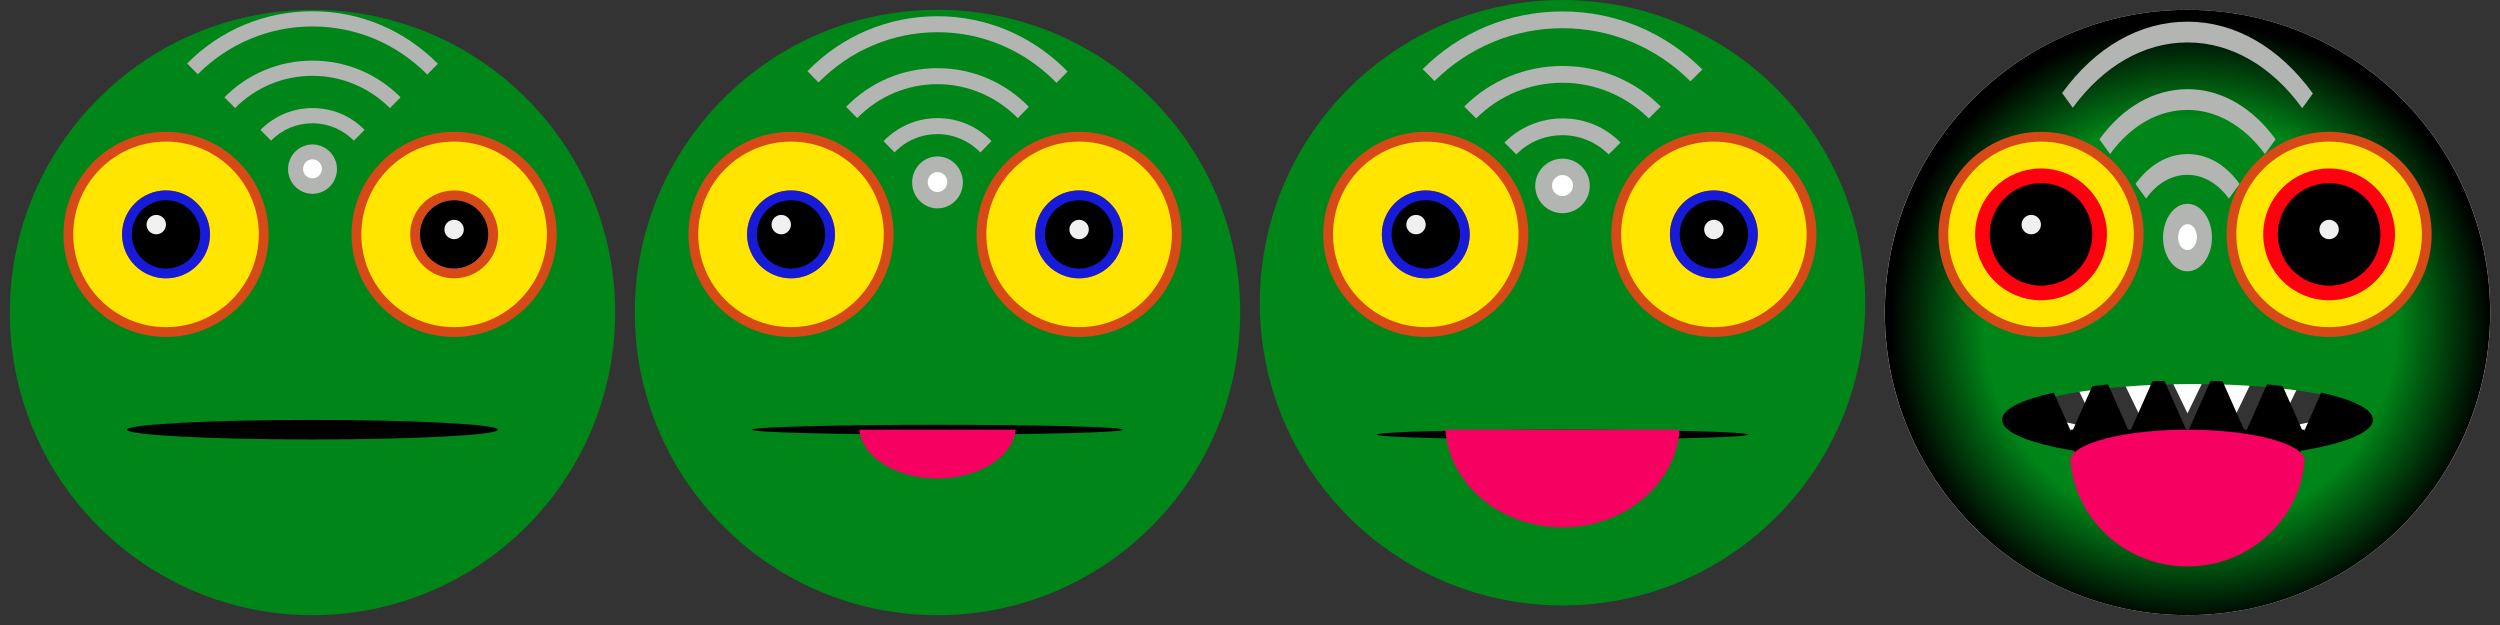 <?xml version="1.0" encoding="UTF-8" standalone="no" ?>
<!DOCTYPE svg PUBLIC "-//W3C//DTD SVG 1.1//EN" "http://www.w3.org/Graphics/SVG/1.1/DTD/svg11.dtd">
<svg xmlns="http://www.w3.org/2000/svg" xmlns:xlink="http://www.w3.org/1999/xlink" version="1.1" width="256" height="64" viewBox="0 0 256 64" xml:space="preserve">
<rect x="0" y="0" width="256" height="64" fill="#333333" stroke="none"/>
<desc>Created with Fabric.js 5.3.0</desc>
<defs>
</defs>
<g transform="matrix(1.965 0 0 1.965 32 32)" id="jWOc-AuIFdB4vDDci9OoT"  >
<path style="stroke: rgb(23,27,215); stroke-width: 0; stroke-dasharray: none; stroke-linecap: butt; stroke-dashoffset: 0; stroke-linejoin: miter; stroke-miterlimit: 4; fill: rgb(0,134,24); fill-rule: nonzero; opacity: 1;" vector-effect="non-scaling-stroke"  transform=" translate(0, 0)" d="M 0 -15.773 C 8.707 -15.773 15.773 -8.707 15.773 0 C 15.773 8.707 8.707 15.773 0 15.773 C -8.707 15.773 -15.773 8.707 -15.773 0 C -15.773 -8.707 -8.707 -15.773 0 -15.773 z" stroke-linecap="round" />
</g>
<g transform="matrix(1 0 0 1 17 24)" id="0aFVEZL39fMWi8ROtPjNM"  >
<path style="stroke: rgb(215,74,23); stroke-width: 1; stroke-dasharray: none; stroke-linecap: butt; stroke-dashoffset: 0; stroke-linejoin: miter; stroke-miterlimit: 4; fill: rgb(255,229,0); fill-rule: nonzero; opacity: 1;" vector-effect="non-scaling-stroke"  transform=" translate(-10, -10)" d="M 10 0 C 15.52 0 20 4.48 20 10 C 20 15.52 15.52 20 10 20 C 4.48 20 0 15.52 0 10 C 0 4.48 4.48 0 10 0 z M 6 10 C 6 12.208 7.792 14 10 14 C 12.208 14 14 12.208 14 10 C 14 7.792 12.208 6 10 6 C 7.792 6 6 7.792 6 10 z" stroke-linecap="round" />
</g>
<g transform="matrix(1 0 0 1 17 24)" id="0Jo7axkST9A08fWCVLxQR"  >
<path style="stroke: rgb(23,27,215); stroke-width: 1; stroke-dasharray: none; stroke-linecap: butt; stroke-dashoffset: 0; stroke-linejoin: miter; stroke-miterlimit: 4; fill: rgb(0,0,0); fill-rule: nonzero; opacity: 1;" vector-effect="non-scaling-stroke"  transform=" translate(-4, -4)" d="M 4 0 C 6.208 0 8 1.792 8 4 C 8 6.208 6.208 8 4 8 C 1.792 8 0 6.208 0 4 C 0 1.792 1.792 0 4 0 z" stroke-linecap="round" />
</g>
<g transform="matrix(0.063 0 0 0.063 16 23)" id="EuHopzj8dUVkm8Eb0RyVn"  >
<path style="stroke: rgb(23,27,215); stroke-width: 0; stroke-dasharray: none; stroke-linecap: butt; stroke-dashoffset: 0; stroke-linejoin: miter; stroke-miterlimit: 4; fill: rgb(240,240,240); fill-rule: nonzero; opacity: 1;" vector-effect="non-scaling-stroke"  transform=" translate(0, 0)" d="M 0 -15.773 C 8.707 -15.773 15.773 -8.707 15.773 0 C 15.773 8.707 8.707 15.773 0 15.773 C -8.707 15.773 -15.773 8.707 -15.773 0 C -15.773 -8.707 -8.707 -15.773 0 -15.773 z" stroke-linecap="round" />
</g>
<g transform="matrix(1 0 0 1 46.5 24)" id="2BHCjgdS1wpFzSSjcETBc"  >
<path style="stroke: rgb(23,27,215); stroke-width: 1; stroke-dasharray: none; stroke-linecap: butt; stroke-dashoffset: 0; stroke-linejoin: miter; stroke-miterlimit: 4; fill: rgb(0,0,0); fill-rule: nonzero; opacity: 1;" vector-effect="non-scaling-stroke"  transform=" translate(-4, -4)" d="M 4 0 C 6.208 0 8 1.792 8 4 C 8 6.208 6.208 8 4 8 C 1.792 8 0 6.208 0 4 C 0 1.792 1.792 0 4 0 z" stroke-linecap="round" />
</g>
<g transform="matrix(1 0 0 1 46.5 24)" id="-yfUaMQTgh5_hJSoaXXXb"  >
<path style="stroke: rgb(215,74,23); stroke-width: 1; stroke-dasharray: none; stroke-linecap: butt; stroke-dashoffset: 0; stroke-linejoin: miter; stroke-miterlimit: 4; fill: rgb(255,229,0); fill-rule: nonzero; opacity: 1;" vector-effect="non-scaling-stroke"  transform=" translate(-10, -10)" d="M 10 0 C 15.52 0 20 4.48 20 10 C 20 15.52 15.52 20 10 20 C 4.48 20 0 15.52 0 10 C 0 4.48 4.48 0 10 0 z M 6 10 C 6 12.208 7.792 14 10 14 C 12.208 14 14 12.208 14 10 C 14 7.792 12.208 6 10 6 C 7.792 6 6 7.792 6 10 z" stroke-linecap="round" />
</g>
<g transform="matrix(1 0 0 1.033 224 32)" id="-Dn6pV9DvfqDN1dP7LYQv"  >
<path style="stroke: rgb(209,144,4); stroke-width: 0; stroke-dasharray: none; stroke-linecap: butt; stroke-dashoffset: 0; stroke-linejoin: miter; stroke-miterlimit: 4; fill: rgb(255,255,255); fill-rule: nonzero; opacity: 1;" vector-effect="non-scaling-stroke"  transform=" translate(-31, -30)" d="M 31 0 C 48.112 0 62 13.44 62 30 C 62 46.56 48.112 60 31 60 C 13.888 60 0 46.56 0 30 C 0 13.44 13.888 0 31 0 z M 47 39 C 47 38.194 45.301 37.462 42.539 36.922 L 41 40 L 39.213 36.425 C 38.773 36.376 38.321 36.33 37.856 36.289 L 36 40 L 34.027 36.054 C 33.684 36.041 33.338 36.031 32.989 36.023 L 31 40 L 29.011 36.023 C 28.662 36.031 28.316 36.041 27.973 36.054 L 26 40 L 24.144 36.289 C 23.679 36.33 23.227 36.376 22.787 36.425 L 21 40 L 19.461 36.922 C 16.699 37.462 15 38.194 15 39 C 15 40.656 22.168 42 31 42 C 39.832 42 47 40.656 47 39 z" stroke-linecap="round" />
</g>
<g transform="matrix(1.127 0 0 1.127 224 32)" id="uZxBrq52lNEj1yFpIK1FY"  >
<radialGradient id="SVGID_305_0" gradientUnits="userSpaceOnUse" gradientTransform="matrix(1 0 0 1 0 0)"  cx="27.78" cy="28.541" r="27.347" fx="27.78" fy="28.541">
<stop offset="0%" style="stop-color:#008618;stop-opacity: 1"/>
<stop offset="68.321%" style="stop-color:#008618;stop-opacity: 1"/>
<stop offset="100%" style="stop-color:#000000;stop-opacity: 1"/>
</radialGradient>
<path style="stroke: rgb(23,27,215); stroke-width: 0; stroke-dasharray: none; stroke-linecap: butt; stroke-dashoffset: 0; stroke-linejoin: miter; stroke-miterlimit: 4; fill: url(#SVGID_305_0); fill-rule: nonzero; opacity: 1;" vector-effect="non-scaling-stroke"  transform=" translate(-27.5, -27.5)" d="M 27.5 0 C 42.68 0 55 12.32 55 27.5 C 55 42.68 42.68 55 27.5 55 C 12.32 55 0 42.68 0 27.5 C 0 12.32 12.32 0 27.5 0 z M 12 37 C 12 38.656 19.168 40 28 40 C 36.832 40 44 38.656 44 37 C 44 35.344 36.832 34 28 34 C 19.168 34 12 35.344 12 37 z" stroke-linecap="round" />
</g>
<g transform="matrix(0.063 0 0 0.063 46.5 23.5)" id="_yGAdT8DVKePtkQhjzR01"  >
<path style="stroke: rgb(23,27,215); stroke-width: 0; stroke-dasharray: none; stroke-linecap: butt; stroke-dashoffset: 0; stroke-linejoin: miter; stroke-miterlimit: 4; fill: rgb(240,240,240); fill-rule: nonzero; opacity: 1;" vector-effect="non-scaling-stroke"  transform=" translate(0, 0)" d="M 0 -15.773 C 8.707 -15.773 15.773 -8.707 15.773 0 C 15.773 8.707 8.707 15.773 0 15.773 C -8.707 15.773 -15.773 8.707 -15.773 0 C -15.773 -8.707 -8.707 -15.773 0 -15.773 z" stroke-linecap="round" />
</g>
<g transform="matrix(1 0 0 1 209 24)" id="7qMODycs20QsdGPCSdX8J"  >
<path style="stroke: rgb(215,74,23); stroke-width: 1; stroke-dasharray: none; stroke-linecap: butt; stroke-dashoffset: 0; stroke-linejoin: miter; stroke-miterlimit: 4; fill: rgb(255,229,0); fill-rule: nonzero; opacity: 1;" vector-effect="non-scaling-stroke"  transform=" translate(-10, -10)" d="M 10 0 C 15.52 0 20 4.48 20 10 C 20 15.52 15.52 20 10 20 C 4.48 20 0 15.52 0 10 C 0 4.48 4.48 0 10 0 z M 6 10 C 6 12.208 7.792 14 10 14 C 12.208 14 14 12.208 14 10 C 14 7.792 12.208 6 10 6 C 7.792 6 6 7.792 6 10 z" stroke-linecap="round" />
</g>
<g transform="matrix(1.5 0 0 1.5 209 24)" id="_HotjCFnw5SxtVyMKGskL"  >
<path style="stroke: rgb(255,0,14); stroke-width: 1; stroke-dasharray: none; stroke-linecap: butt; stroke-dashoffset: 0; stroke-linejoin: miter; stroke-miterlimit: 4; fill: rgb(0,0,0); fill-rule: nonzero; opacity: 1;" vector-effect="non-scaling-stroke"  transform=" translate(-4, -4)" d="M 4 0 C 6.208 0 8 1.792 8 4 C 8 6.208 6.208 8 4 8 C 1.792 8 0 6.208 0 4 C 0 1.792 1.792 0 4 0 z" stroke-linecap="round" />
</g>
<g transform="matrix(1.187 0 0 1.338 224 43)" id="1jNetWvUsybtfDnSjC4Jz"  >
<path style="stroke: rgb(23,27,215); stroke-width: 0; stroke-dasharray: none; stroke-linecap: butt; stroke-dashoffset: 0; stroke-linejoin: miter; stroke-miterlimit: 4; fill: rgb(1,0,0); fill-rule: nonzero; opacity: 1;" vector-effect="non-scaling-stroke"  transform=" translate(-16, -2.989)" d="M 32 2.977 C 32 4.633 24.832 5.977 16 5.977 C 7.168 5.977 0 4.633 0 2.977 C 0 2.171 1.699 1.439 4.461 0.899 L 6 3.977 L 7.787 0.402 C 8.227 0.353 8.679 0.307 9.144 0.266 L 11 3.977 L 12.973 0.031 C 13.316 0.018 13.662 0.008 14.011 -0 L 16 3.977 L 17.989 -0 C 18.338 0.008 18.684 0.018 19.027 0.031 L 21 3.977 L 22.856 0.266 C 23.321 0.307 23.773 0.353 24.213 0.402 L 26 3.977 L 27.539 0.899 C 30.301 1.439 32 2.171 32 2.977 z" stroke-linecap="round" />
</g>
<g transform="matrix(0.063 0 0 0.063 208 23)" id="Tg0r9AEHqprAYBdgZENtQ"  >
<path style="stroke: rgb(23,27,215); stroke-width: 0; stroke-dasharray: none; stroke-linecap: butt; stroke-dashoffset: 0; stroke-linejoin: miter; stroke-miterlimit: 4; fill: rgb(240,240,240); fill-rule: nonzero; opacity: 1;" vector-effect="non-scaling-stroke"  transform=" translate(0, 0)" d="M 0 -15.773 C 8.707 -15.773 15.773 -8.707 15.773 0 C 15.773 8.707 8.707 15.773 0 15.773 C -8.707 15.773 -15.773 8.707 -15.773 0 C -15.773 -8.707 -8.707 -15.773 0 -15.773 z" stroke-linecap="round" />
</g>
<g transform="matrix(1 0 0 1 238.5 24)" id="sHMiOhKV0GPQO14DB6mr1"  >
<path style="stroke: rgb(215,74,23); stroke-width: 1; stroke-dasharray: none; stroke-linecap: butt; stroke-dashoffset: 0; stroke-linejoin: miter; stroke-miterlimit: 4; fill: rgb(255,229,0); fill-rule: nonzero; opacity: 1;" vector-effect="non-scaling-stroke"  transform=" translate(-10, -10)" d="M 10 0 C 15.52 0 20 4.48 20 10 C 20 15.52 15.52 20 10 20 C 4.48 20 0 15.52 0 10 C 0 4.48 4.48 0 10 0 z M 6 10 C 6 12.208 7.792 14 10 14 C 12.208 14 14 12.208 14 10 C 14 7.792 12.208 6 10 6 C 7.792 6 6 7.792 6 10 z" stroke-linecap="round" />
</g>
<g transform="matrix(1.5 0 0 1.5 238.5 24)" id="JToEDyNwhplQfO_etgG6T"  >
<path style="stroke: rgb(255,0,14); stroke-width: 1; stroke-dasharray: none; stroke-linecap: butt; stroke-dashoffset: 0; stroke-linejoin: miter; stroke-miterlimit: 4; fill: rgb(0,0,0); fill-rule: nonzero; opacity: 1;" vector-effect="non-scaling-stroke"  transform=" translate(-4, -4)" d="M 4 0 C 6.208 0 8 1.792 8 4 C 8 6.208 6.208 8 4 8 C 1.792 8 0 6.208 0 4 C 0 1.792 1.792 0 4 0 z" stroke-linecap="round" />
</g>
<g transform="matrix(0.95 0 0 0.05 32 44)" id="bBJOoLXV11surED72b2il"  >
<path style="stroke: rgb(23,27,215); stroke-width: 0; stroke-dasharray: none; stroke-linecap: butt; stroke-dashoffset: 0; stroke-linejoin: miter; stroke-miterlimit: 4; fill: rgb(1,0,0); fill-rule: nonzero; opacity: 1;" vector-effect="non-scaling-stroke"  transform=" translate(0, 0)" d="M 0 -20 C 11.04 -20 20 -11.04 20 0 C 20 11.04 11.04 20 0 20 C -11.04 20 -20 11.04 -20 0 C -20 -11.04 -11.04 -20 0 -20 z" stroke-linecap="round" />
</g>
<g transform="matrix(1.965 0 0 1.965 96 32)" id="mRirPyEsc_FzXb8jke19M"  >
<path style="stroke: rgb(23,27,215); stroke-width: 0; stroke-dasharray: none; stroke-linecap: butt; stroke-dashoffset: 0; stroke-linejoin: miter; stroke-miterlimit: 4; fill: rgb(0,134,24); fill-rule: nonzero; opacity: 1;" vector-effect="non-scaling-stroke"  transform=" translate(0, 0)" d="M 0 -15.773 C 8.707 -15.773 15.773 -8.707 15.773 0 C 15.773 8.707 8.707 15.773 0 15.773 C -8.707 15.773 -15.773 8.707 -15.773 0 C -15.773 -8.707 -8.707 -15.773 0 -15.773 z" stroke-linecap="round" />
</g>
<g transform="matrix(0.063 0 0 0.063 238.5 23.5)" id="rHcv0FPqUtMRFI0Cn8Dcd"  >
<path style="stroke: rgb(23,27,215); stroke-width: 0; stroke-dasharray: none; stroke-linecap: butt; stroke-dashoffset: 0; stroke-linejoin: miter; stroke-miterlimit: 4; fill: rgb(240,240,240); fill-rule: nonzero; opacity: 1;" vector-effect="non-scaling-stroke"  transform=" translate(0, 0)" d="M 0 -15.773 C 8.707 -15.773 15.773 -8.707 15.773 0 C 15.773 8.707 8.707 15.773 0 15.773 C -8.707 15.773 -15.773 8.707 -15.773 0 C -15.773 -8.707 -8.707 -15.773 0 -15.773 z" stroke-linecap="round" />
</g>
<g transform="matrix(1 0 0 1 81 24)" id="3L3FrigNat2hNJQBoCniC"  >
<path style="stroke: rgb(215,74,23); stroke-width: 1; stroke-dasharray: none; stroke-linecap: butt; stroke-dashoffset: 0; stroke-linejoin: miter; stroke-miterlimit: 4; fill: rgb(255,229,0); fill-rule: nonzero; opacity: 1;" vector-effect="non-scaling-stroke"  transform=" translate(-10, -10)" d="M 10 0 C 15.52 0 20 4.48 20 10 C 20 15.52 15.52 20 10 20 C 4.48 20 0 15.52 0 10 C 0 4.48 4.48 0 10 0 z M 6 10 C 6 12.208 7.792 14 10 14 C 12.208 14 14 12.208 14 10 C 14 7.792 12.208 6 10 6 C 7.792 6 6 7.792 6 10 z" stroke-linecap="round" />
</g>
<g transform="matrix(1 0 0 1 81 24)" id="hgw34uJuDUqCbbRhUx9Gw"  >
<path style="stroke: rgb(23,27,215); stroke-width: 1; stroke-dasharray: none; stroke-linecap: butt; stroke-dashoffset: 0; stroke-linejoin: miter; stroke-miterlimit: 4; fill: rgb(0,0,0); fill-rule: nonzero; opacity: 1;" vector-effect="non-scaling-stroke"  transform=" translate(-4, -4)" d="M 4 0 C 6.208 0 8 1.792 8 4 C 8 6.208 6.208 8 4 8 C 1.792 8 0 6.208 0 4 C 0 1.792 1.792 0 4 0 z" stroke-linecap="round" />
</g>
<g transform="matrix(0.063 0 0 0.063 80 23)" id="6yYf6ANtFHnetGgARzicR"  >
<path style="stroke: rgb(23,27,215); stroke-width: 0; stroke-dasharray: none; stroke-linecap: butt; stroke-dashoffset: 0; stroke-linejoin: miter; stroke-miterlimit: 4; fill: rgb(240,240,240); fill-rule: nonzero; opacity: 1;" vector-effect="non-scaling-stroke"  transform=" translate(0, 0)" d="M 0 -15.773 C 8.707 -15.773 15.773 -8.707 15.773 0 C 15.773 8.707 8.707 15.773 0 15.773 C -8.707 15.773 -15.773 8.707 -15.773 0 C -15.773 -8.707 -8.707 -15.773 0 -15.773 z" stroke-linecap="round" />
</g>
<g transform="matrix(1 0 0 1 110.5 24)" id="87lOrymrntEorbOQR21oI"  >
<path style="stroke: rgb(215,74,23); stroke-width: 1; stroke-dasharray: none; stroke-linecap: butt; stroke-dashoffset: 0; stroke-linejoin: miter; stroke-miterlimit: 4; fill: rgb(255,229,0); fill-rule: nonzero; opacity: 1;" vector-effect="non-scaling-stroke"  transform=" translate(-10, -10)" d="M 10 0 C 15.52 0 20 4.48 20 10 C 20 15.52 15.52 20 10 20 C 4.48 20 0 15.52 0 10 C 0 4.48 4.48 0 10 0 z M 6 10 C 6 12.208 7.792 14 10 14 C 12.208 14 14 12.208 14 10 C 14 7.792 12.208 6 10 6 C 7.792 6 6 7.792 6 10 z" stroke-linecap="round" />
</g>
<g transform="matrix(1 0 0 1 110.5 24)" id="fSiZvz_7XOJ2MFo811s5j"  >
<path style="stroke: rgb(23,27,215); stroke-width: 1; stroke-dasharray: none; stroke-linecap: butt; stroke-dashoffset: 0; stroke-linejoin: miter; stroke-miterlimit: 4; fill: rgb(0,0,0); fill-rule: nonzero; opacity: 1;" vector-effect="non-scaling-stroke"  transform=" translate(-4, -4)" d="M 4 0 C 6.208 0 8 1.792 8 4 C 8 6.208 6.208 8 4 8 C 1.792 8 0 6.208 0 4 C 0 1.792 1.792 0 4 0 z" stroke-linecap="round" />
</g>
<g transform="matrix(0.063 0 0 0.063 110.5 23.5)" id="cb8D-MRWQQkiIzftCYPig"  >
<path style="stroke: rgb(23,27,215); stroke-width: 0; stroke-dasharray: none; stroke-linecap: butt; stroke-dashoffset: 0; stroke-linejoin: miter; stroke-miterlimit: 4; fill: rgb(240,240,240); fill-rule: nonzero; opacity: 1;" vector-effect="non-scaling-stroke"  transform=" translate(0, 0)" d="M 0 -15.773 C 8.707 -15.773 15.773 -8.707 15.773 0 C 15.773 8.707 8.707 15.773 0 15.773 C -8.707 15.773 -15.773 8.707 -15.773 0 C -15.773 -8.707 -8.707 -15.773 0 -15.773 z" stroke-linecap="round" />
</g>
<g transform="matrix(0.95 0 0 0.025 96 44)" id="Dir_xFZ-YEUZmICudqh-l"  >
<path style="stroke: rgb(23,27,215); stroke-width: 0; stroke-dasharray: none; stroke-linecap: butt; stroke-dashoffset: 0; stroke-linejoin: miter; stroke-miterlimit: 4; fill: rgb(1,0,0); fill-rule: nonzero; opacity: 1;" vector-effect="non-scaling-stroke"  transform=" translate(0, 0)" d="M 0 -20 C 11.04 -20 20 -11.04 20 0 C 20 11.04 11.04 20 0 20 C -11.04 20 -20 11.04 -20 0 C -20 -11.04 -11.04 -20 0 -20 z" stroke-linecap="round" />
</g>
<g transform="matrix(1.965 0 0 1.965 160 31)" id="8n7eeVW1bQmQ17eiBQHcn"  >
<path style="stroke: rgb(23,27,215); stroke-width: 0; stroke-dasharray: none; stroke-linecap: butt; stroke-dashoffset: 0; stroke-linejoin: miter; stroke-miterlimit: 4; fill: rgb(0,134,24); fill-rule: nonzero; opacity: 1;" vector-effect="non-scaling-stroke"  transform=" translate(0, 0)" d="M 0 -15.773 C 8.707 -15.773 15.773 -8.707 15.773 0 C 15.773 8.707 8.707 15.773 0 15.773 C -8.707 15.773 -15.773 8.707 -15.773 0 C -15.773 -8.707 -8.707 -15.773 0 -15.773 z" stroke-linecap="round" />
</g>
<g transform="matrix(1 0 0 1 146 24)" id="XOBGoA26SFU4quHbpw6FL"  >
<path style="stroke: rgb(215,74,23); stroke-width: 1; stroke-dasharray: none; stroke-linecap: butt; stroke-dashoffset: 0; stroke-linejoin: miter; stroke-miterlimit: 4; fill: rgb(255,229,0); fill-rule: nonzero; opacity: 1;" vector-effect="non-scaling-stroke"  transform=" translate(-10, -10)" d="M 10 0 C 15.52 0 20 4.48 20 10 C 20 15.52 15.52 20 10 20 C 4.48 20 0 15.52 0 10 C 0 4.48 4.48 0 10 0 z M 6 10 C 6 12.208 7.792 14 10 14 C 12.208 14 14 12.208 14 10 C 14 7.792 12.208 6 10 6 C 7.792 6 6 7.792 6 10 z" stroke-linecap="round" />
</g>
<g transform="matrix(1 0 0 1 146 24)" id="DklvxBKOrhqX-KbMPXH-h"  >
<path style="stroke: rgb(23,27,215); stroke-width: 1; stroke-dasharray: none; stroke-linecap: butt; stroke-dashoffset: 0; stroke-linejoin: miter; stroke-miterlimit: 4; fill: rgb(0,0,0); fill-rule: nonzero; opacity: 1;" vector-effect="non-scaling-stroke"  transform=" translate(-4, -4)" d="M 4 0 C 6.208 0 8 1.792 8 4 C 8 6.208 6.208 8 4 8 C 1.792 8 0 6.208 0 4 C 0 1.792 1.792 0 4 0 z" stroke-linecap="round" />
</g>
<g transform="matrix(0.063 0 0 0.063 145 23)" id="C9_Efls5vjpy_U_-P6X9f"  >
<path style="stroke: rgb(23,27,215); stroke-width: 0; stroke-dasharray: none; stroke-linecap: butt; stroke-dashoffset: 0; stroke-linejoin: miter; stroke-miterlimit: 4; fill: rgb(240,240,240); fill-rule: nonzero; opacity: 1;" vector-effect="non-scaling-stroke"  transform=" translate(0, 0)" d="M 0 -15.773 C 8.707 -15.773 15.773 -8.707 15.773 0 C 15.773 8.707 8.707 15.773 0 15.773 C -8.707 15.773 -15.773 8.707 -15.773 0 C -15.773 -8.707 -8.707 -15.773 0 -15.773 z" stroke-linecap="round" />
</g>
<g transform="matrix(1 0 0 1 175.5 24)" id="0tVAIrT9viTsG3X1V2GL7"  >
<path style="stroke: rgb(215,74,23); stroke-width: 1; stroke-dasharray: none; stroke-linecap: butt; stroke-dashoffset: 0; stroke-linejoin: miter; stroke-miterlimit: 4; fill: rgb(255,229,0); fill-rule: nonzero; opacity: 1;" vector-effect="non-scaling-stroke"  transform=" translate(-10, -10)" d="M 10 0 C 15.52 0 20 4.48 20 10 C 20 15.52 15.52 20 10 20 C 4.48 20 0 15.52 0 10 C 0 4.48 4.48 0 10 0 z M 6 10 C 6 12.208 7.792 14 10 14 C 12.208 14 14 12.208 14 10 C 14 7.792 12.208 6 10 6 C 7.792 6 6 7.792 6 10 z" stroke-linecap="round" />
</g>
<g transform="matrix(1 0 0 1 175.5 24)" id="qcAxFATfN7qShbbzJrCaD"  >
<path style="stroke: rgb(23,27,215); stroke-width: 1; stroke-dasharray: none; stroke-linecap: butt; stroke-dashoffset: 0; stroke-linejoin: miter; stroke-miterlimit: 4; fill: rgb(0,0,0); fill-rule: nonzero; opacity: 1;" vector-effect="non-scaling-stroke"  transform=" translate(-4, -4)" d="M 4 0 C 6.208 0 8 1.792 8 4 C 8 6.208 6.208 8 4 8 C 1.792 8 0 6.208 0 4 C 0 1.792 1.792 0 4 0 z" stroke-linecap="round" />
</g>
<g transform="matrix(0.063 0 0 0.063 175.5 23.5)" id="iYQYB_BxLZ9xwHHNdGtIv"  >
<path style="stroke: rgb(23,27,215); stroke-width: 0; stroke-dasharray: none; stroke-linecap: butt; stroke-dashoffset: 0; stroke-linejoin: miter; stroke-miterlimit: 4; fill: rgb(240,240,240); fill-rule: nonzero; opacity: 1;" vector-effect="non-scaling-stroke"  transform=" translate(0, 0)" d="M 0 -15.773 C 8.707 -15.773 15.773 -8.707 15.773 0 C 15.773 8.707 8.707 15.773 0 15.773 C -8.707 15.773 -15.773 8.707 -15.773 0 C -15.773 -8.707 -8.707 -15.773 0 -15.773 z" stroke-linecap="round" />
</g>
<g transform="matrix(0.95 0 0 0.025 160 44.5)" id="-TFPQ1KiZ-KqWPAeZu2aj"  >
<path style="stroke: rgb(23,27,215); stroke-width: 0; stroke-dasharray: none; stroke-linecap: butt; stroke-dashoffset: 0; stroke-linejoin: miter; stroke-miterlimit: 4; fill: rgb(1,0,0); fill-rule: nonzero; opacity: 1;" vector-effect="non-scaling-stroke"  transform=" translate(0, 0)" d="M 0 -20 C 11.04 -20 20 -11.04 20 0 C 20 11.04 11.04 20 0 20 C -11.04 20 -20 11.04 -20 0 C -20 -11.04 -11.04 -20 0 -20 z" stroke-linecap="round" />
</g>
<g transform="matrix(0.508 0 0 0.338 96 46.5)" id="7NWUbWRg6XAWNxujCryzA"  >
<path style="stroke: rgb(23,27,215); stroke-width: 0; stroke-dasharray: none; stroke-linecap: butt; stroke-dashoffset: 0; stroke-linejoin: miter; stroke-miterlimit: 4; fill: rgb(246,0,98); fill-rule: nonzero; opacity: 1;" vector-effect="non-scaling-stroke"  transform=" translate(-15.742, -7.386)" d="M 15.742 14.773 C 7.371 14.773 0.516 8.241 0 0 L 31.483 0 C 30.967 8.241 24.112 14.773 15.742 14.773 z" stroke-linecap="round" />
</g>
<g transform="matrix(0.762 0 0 0.677 160 49)" id="NJml21_V_DlWGwe3WRwIN"  >
<path style="stroke: rgb(23,27,215); stroke-width: 0; stroke-dasharray: none; stroke-linecap: butt; stroke-dashoffset: 0; stroke-linejoin: miter; stroke-miterlimit: 4; fill: rgb(246,0,98); fill-rule: nonzero; opacity: 1;" vector-effect="non-scaling-stroke"  transform=" translate(-15.742, -7.386)" d="M 15.742 14.773 C 7.371 14.773 0.516 8.241 0 0 L 31.483 0 C 30.967 8.241 24.112 14.773 15.742 14.773 z" stroke-linecap="round" />
</g>
<g transform="matrix(0.762 0 0 0.677 224 49)" id="C1WF41DH0R4sBPuvjTrTM"  >
<path style="stroke: rgb(23,27,215); stroke-width: 0; stroke-dasharray: none; stroke-linecap: butt; stroke-dashoffset: 0; stroke-linejoin: miter; stroke-miterlimit: 4; fill: rgb(0,0,0); fill-rule: nonzero; opacity: 1;" vector-effect="non-scaling-stroke"  transform=" translate(-15.742, -7.386)" d="M 15.742 14.773 C 7.371 14.773 0.516 8.241 0 0 L 31.483 0 C 30.967 8.241 24.112 14.773 15.742 14.773 z" stroke-linecap="round" />
</g>
<g transform="matrix(0.762 0 0 0.745 224 52.5)" id="zTk71sPQdBwXfk6wpvAvI"  >
<path style="stroke: rgb(23,27,215); stroke-width: 0; stroke-dasharray: none; stroke-linecap: butt; stroke-dashoffset: 0; stroke-linejoin: miter; stroke-miterlimit: 4; fill: rgb(246,0,98); fill-rule: nonzero; opacity: 1;" vector-effect="non-scaling-stroke"  transform=" translate(-15.742, -7.386)" d="M 15.742 14.773 C 7.371 14.773 0.516 8.241 0 0 L 31.483 0 C 30.967 8.241 24.112 14.773 15.742 14.773 z" stroke-linecap="round" />
</g>
<g transform="matrix(0.762 0 0 -0.203 224 45.5)" id="eIxcuqh1roysMrHvOrOUa"  >
<path style="stroke: rgb(23,27,215); stroke-width: 0; stroke-dasharray: none; stroke-linecap: butt; stroke-dashoffset: 0; stroke-linejoin: miter; stroke-miterlimit: 4; fill: rgb(246,0,98); fill-rule: nonzero; opacity: 1;" vector-effect="non-scaling-stroke"  transform=" translate(-15.742, -7.386)" d="M 15.742 14.773 C 7.371 14.773 0.516 8.241 0 0 L 31.483 0 C 30.967 8.241 24.112 14.773 15.742 14.773 z" stroke-linecap="round" />
</g>
<g transform="matrix(0.321 0 0 0.443 224 15)" id="QIg7_rYEK_2eZY468uxXG"  >
<g style="" vector-effect="non-scaling-stroke"   >
		<g transform="matrix(1 0 0 1 0 21.05)" id="HgVAuhaD89e_Oz3F9wEgD"  >
<path style="stroke: none; stroke-width: 1; stroke-dasharray: none; stroke-linecap: butt; stroke-dashoffset: 0; stroke-linejoin: miter; stroke-miterlimit: 4; fill: rgb(179,181,179); fill-rule: nonzero; opacity: 1;" vector-effect="non-scaling-stroke"  transform=" translate(-40, -61.1)" d="M 40 53.3 C 35.7 53.3 32.2 56.8 32.2 61.1 C 32.2 65.4 35.7 68.9 40 68.9 C 44.3 68.9 47.8 65.4 47.8 61.1 C 47.8 56.8 44.3 53.3 40 53.3 z" stroke-linecap="round" />
</g>
		<g transform="matrix(1 0 0 1 0 20.95)" id="UPcxdLGNnnqIgQC7RIYRU"  >
<path style="stroke: none; stroke-width: 1; stroke-dasharray: none; stroke-linecap: butt; stroke-dashoffset: 0; stroke-linejoin: miter; stroke-miterlimit: 4; fill: rgb(255,255,255); fill-rule: nonzero; opacity: 1;" vector-effect="non-scaling-stroke"  transform=" translate(-40, -61)" d="M 43 61 C 43 62.6 41.7 64 40 64 C 38.3 64 37 62.7 37 61 C 37 59.4 38.3 58 40 58 C 41.7 58 43 59.4 43 61 z" stroke-linecap="round" />
</g>
		<g transform="matrix(1 0 0 1 0 6.9)" id="HrSUp0-eAzLzl21P56Hsy"  >
<path style="stroke: none; stroke-width: 1; stroke-dasharray: none; stroke-linecap: butt; stroke-dashoffset: 0; stroke-linejoin: miter; stroke-miterlimit: 4; fill: rgb(179,181,179); fill-rule: nonzero; opacity: 1;" vector-effect="non-scaling-stroke"  transform=" translate(-40, -46.95)" d="M 40 41.8 C 46.3 41.8 52.2 44.2 56.6 48.7 L 53.2 52.1 C 49.7 48.6 45 46.6 40 46.6 C 35 46.6 30.3 48.5 26.8 52.1 L 23.4 48.7 C 27.8 44.3 33.7 41.8 40 41.8 z" stroke-linecap="round" />
</g>
		<g transform="matrix(1 0 0 1 0 -5.75)" id="M9YJjrQmTtFeQHtmDGUEf"  >
<path style="stroke: none; stroke-width: 1; stroke-dasharray: none; stroke-linecap: butt; stroke-dashoffset: 0; stroke-linejoin: miter; stroke-miterlimit: 4; fill: rgb(179,181,179); fill-rule: nonzero; opacity: 1;" vector-effect="non-scaling-stroke"  transform=" translate(-40, -34.3)" d="M 40 26.8 C 50.6 26.8 60.6 30.9 68.1 38.4 L 64.7 41.8 C 58.1 35.3 49.3 31.6 40 31.6 C 30.7 31.6 21.9 35.2 15.3 41.8 L 11.9 38.4 C 19.4 30.9 29.4 26.8 40 26.8 z" stroke-linecap="round" />
</g>
		<g transform="matrix(1 0 0 1 0 -18.85)" id="3Iw0YUENZgM18DFvsArAG"  >
<path style="stroke: none; stroke-width: 1; stroke-dasharray: none; stroke-linecap: butt; stroke-dashoffset: 0; stroke-linejoin: miter; stroke-miterlimit: 4; fill: rgb(179,181,179); fill-rule: nonzero; opacity: 1;" vector-effect="non-scaling-stroke"  transform=" translate(-40, -21.2)" d="M 40 11.2 C 55.1 11.2 69.3 17.1 80 27.8 L 76.6 31.2 C 66.8 21.4 53.8 16 40 16 C 26.2 16 13.2 21.4 3.4 31.1 L 0 27.7 C 10.7 17 24.9 11.2 40 11.2 z" stroke-linecap="round" />
</g>
</g>
</g>
<g transform="matrix(0.321 0 0 0.324 32 10.5)" id="bgRVTNG_moCwuts6S1tTX"  >
<g style="" vector-effect="non-scaling-stroke"   >
		<g transform="matrix(1 0 0 1 0 21.05)" id="-jMkTtFZenIsfFHDGZePZ"  >
<path style="stroke: none; stroke-width: 1; stroke-dasharray: none; stroke-linecap: butt; stroke-dashoffset: 0; stroke-linejoin: miter; stroke-miterlimit: 4; fill: rgb(179,181,179); fill-rule: nonzero; opacity: 1;" vector-effect="non-scaling-stroke"  transform=" translate(-40, -61.1)" d="M 40 53.3 C 35.7 53.3 32.2 56.8 32.2 61.1 C 32.2 65.4 35.7 68.9 40 68.9 C 44.3 68.9 47.8 65.4 47.8 61.1 C 47.8 56.8 44.3 53.3 40 53.3 z" stroke-linecap="round" />
</g>
		<g transform="matrix(1 0 0 1 0 20.95)" id="yWokLnxbE4JYiFKzjLrxk"  >
<path style="stroke: none; stroke-width: 1; stroke-dasharray: none; stroke-linecap: butt; stroke-dashoffset: 0; stroke-linejoin: miter; stroke-miterlimit: 4; fill: rgb(255,255,255); fill-rule: nonzero; opacity: 1;" vector-effect="non-scaling-stroke"  transform=" translate(-40, -61)" d="M 43 61 C 43 62.6 41.7 64 40 64 C 38.3 64 37 62.7 37 61 C 37 59.4 38.3 58 40 58 C 41.7 58 43 59.4 43 61 z" stroke-linecap="round" />
</g>
		<g transform="matrix(1 0 0 1 0 6.9)" id="zpL8xbpKBP0WrsCkSHhpA"  >
<path style="stroke: none; stroke-width: 1; stroke-dasharray: none; stroke-linecap: butt; stroke-dashoffset: 0; stroke-linejoin: miter; stroke-miterlimit: 4; fill: rgb(179,181,179); fill-rule: nonzero; opacity: 1;" vector-effect="non-scaling-stroke"  transform=" translate(-40, -46.95)" d="M 40 41.8 C 46.3 41.8 52.2 44.2 56.6 48.7 L 53.2 52.1 C 49.7 48.6 45 46.6 40 46.6 C 35 46.6 30.3 48.5 26.8 52.1 L 23.4 48.7 C 27.8 44.3 33.7 41.8 40 41.8 z" stroke-linecap="round" />
</g>
		<g transform="matrix(1 0 0 1 0 -5.75)" id="QM4ylcttbPYarx0fIkdpu"  >
<path style="stroke: none; stroke-width: 1; stroke-dasharray: none; stroke-linecap: butt; stroke-dashoffset: 0; stroke-linejoin: miter; stroke-miterlimit: 4; fill: rgb(179,181,179); fill-rule: nonzero; opacity: 1;" vector-effect="non-scaling-stroke"  transform=" translate(-40, -34.3)" d="M 40 26.8 C 50.6 26.8 60.6 30.9 68.1 38.4 L 64.7 41.8 C 58.1 35.3 49.3 31.6 40 31.6 C 30.7 31.6 21.9 35.2 15.3 41.8 L 11.9 38.4 C 19.4 30.9 29.4 26.8 40 26.8 z" stroke-linecap="round" />
</g>
		<g transform="matrix(1 0 0 1 0 -18.85)" id="VmAS4sP00pSLQYXOWYrIx"  >
<path style="stroke: none; stroke-width: 1; stroke-dasharray: none; stroke-linecap: butt; stroke-dashoffset: 0; stroke-linejoin: miter; stroke-miterlimit: 4; fill: rgb(179,181,179); fill-rule: nonzero; opacity: 1;" vector-effect="non-scaling-stroke"  transform=" translate(-40, -21.2)" d="M 40 11.2 C 55.1 11.2 69.3 17.1 80 27.8 L 76.6 31.2 C 66.8 21.4 53.8 16 40 16 C 26.2 16 13.2 21.4 3.4 31.1 L 0 27.7 C 10.7 17 24.9 11.2 40 11.2 z" stroke-linecap="round" />
</g>
</g>
</g>
<g transform="matrix(0.333 0 0 0.341 96 11.5)" id="XWvPbJZ6dMDVjgEgRfRl_"  >
<g style="" vector-effect="non-scaling-stroke"   >
		<g transform="matrix(1 0 0 1 0 21.05)" id="qHnT_bcu7YiplYGzqoJNK"  >
<path style="stroke: none; stroke-width: 1; stroke-dasharray: none; stroke-linecap: butt; stroke-dashoffset: 0; stroke-linejoin: miter; stroke-miterlimit: 4; fill: rgb(179,181,179); fill-rule: nonzero; opacity: 1;" vector-effect="non-scaling-stroke"  transform=" translate(-40, -61.1)" d="M 40 53.3 C 35.7 53.3 32.2 56.8 32.2 61.1 C 32.2 65.4 35.7 68.9 40 68.9 C 44.3 68.9 47.8 65.4 47.8 61.1 C 47.8 56.8 44.3 53.3 40 53.3 z" stroke-linecap="round" />
</g>
		<g transform="matrix(1 0 0 1 0 20.95)" id="p7oJXMb_FjVlMAaErgMPX"  >
<path style="stroke: none; stroke-width: 1; stroke-dasharray: none; stroke-linecap: butt; stroke-dashoffset: 0; stroke-linejoin: miter; stroke-miterlimit: 4; fill: rgb(255,255,255); fill-rule: nonzero; opacity: 1;" vector-effect="non-scaling-stroke"  transform=" translate(-40, -61)" d="M 43 61 C 43 62.6 41.7 64 40 64 C 38.3 64 37 62.7 37 61 C 37 59.4 38.3 58 40 58 C 41.7 58 43 59.4 43 61 z" stroke-linecap="round" />
</g>
		<g transform="matrix(1 0 0 1 0 6.9)" id="5k5XkzHfYtTb8VU6iXoUb"  >
<path style="stroke: none; stroke-width: 1; stroke-dasharray: none; stroke-linecap: butt; stroke-dashoffset: 0; stroke-linejoin: miter; stroke-miterlimit: 4; fill: rgb(179,181,179); fill-rule: nonzero; opacity: 1;" vector-effect="non-scaling-stroke"  transform=" translate(-40, -46.95)" d="M 40 41.8 C 46.3 41.8 52.2 44.2 56.6 48.7 L 53.2 52.1 C 49.7 48.6 45 46.6 40 46.6 C 35 46.6 30.3 48.5 26.8 52.1 L 23.4 48.7 C 27.8 44.3 33.7 41.8 40 41.8 z" stroke-linecap="round" />
</g>
		<g transform="matrix(1 0 0 1 0 -5.75)" id="EtlhDEJ78mhNhHdOjatoY"  >
<path style="stroke: none; stroke-width: 1; stroke-dasharray: none; stroke-linecap: butt; stroke-dashoffset: 0; stroke-linejoin: miter; stroke-miterlimit: 4; fill: rgb(179,181,179); fill-rule: nonzero; opacity: 1;" vector-effect="non-scaling-stroke"  transform=" translate(-40, -34.3)" d="M 40 26.8 C 50.6 26.8 60.6 30.9 68.1 38.4 L 64.7 41.8 C 58.1 35.3 49.3 31.6 40 31.6 C 30.7 31.6 21.9 35.2 15.3 41.8 L 11.9 38.4 C 19.4 30.9 29.4 26.8 40 26.8 z" stroke-linecap="round" />
</g>
		<g transform="matrix(1 0 0 1 0 -18.85)" id="3CWDd3efTi0ziltRIVrkG"  >
<path style="stroke: none; stroke-width: 1; stroke-dasharray: none; stroke-linecap: butt; stroke-dashoffset: 0; stroke-linejoin: miter; stroke-miterlimit: 4; fill: rgb(179,181,179); fill-rule: nonzero; opacity: 1;" vector-effect="non-scaling-stroke"  transform=" translate(-40, -21.2)" d="M 40 11.2 C 55.1 11.2 69.3 17.1 80 27.8 L 76.6 31.2 C 66.8 21.4 53.8 16 40 16 C 26.2 16 13.2 21.4 3.4 31.1 L 0 27.7 C 10.7 17 24.9 11.2 40 11.2 z" stroke-linecap="round" />
</g>
</g>
</g>
<g transform="matrix(0.358 0 0 0.358 160 11.5)" id="-ZkH1VhzKr99xFlCQ6obU"  >
<g style="" vector-effect="non-scaling-stroke"   >
		<g transform="matrix(1 0 0 1 0 21.05)" id="AXfpTTIkrPCa7oz7igM2f"  >
<path style="stroke: none; stroke-width: 1; stroke-dasharray: none; stroke-linecap: butt; stroke-dashoffset: 0; stroke-linejoin: miter; stroke-miterlimit: 4; fill: rgb(179,181,179); fill-rule: nonzero; opacity: 1;" vector-effect="non-scaling-stroke"  transform=" translate(-40, -61.1)" d="M 40 53.3 C 35.7 53.3 32.2 56.8 32.2 61.1 C 32.2 65.4 35.7 68.9 40 68.9 C 44.3 68.9 47.8 65.4 47.8 61.1 C 47.8 56.8 44.3 53.3 40 53.3 z" stroke-linecap="round" />
</g>
		<g transform="matrix(1 0 0 1 0 20.95)" id="Zq1YomojCBw7QyM4bkqwH"  >
<path style="stroke: none; stroke-width: 1; stroke-dasharray: none; stroke-linecap: butt; stroke-dashoffset: 0; stroke-linejoin: miter; stroke-miterlimit: 4; fill: rgb(255,255,255); fill-rule: nonzero; opacity: 1;" vector-effect="non-scaling-stroke"  transform=" translate(-40, -61)" d="M 43 61 C 43 62.6 41.7 64 40 64 C 38.3 64 37 62.7 37 61 C 37 59.4 38.3 58 40 58 C 41.7 58 43 59.4 43 61 z" stroke-linecap="round" />
</g>
		<g transform="matrix(1 0 0 1 0 6.9)" id="vcLj7liH0XaAFSoJsi_0I"  >
<path style="stroke: none; stroke-width: 1; stroke-dasharray: none; stroke-linecap: butt; stroke-dashoffset: 0; stroke-linejoin: miter; stroke-miterlimit: 4; fill: rgb(179,181,179); fill-rule: nonzero; opacity: 1;" vector-effect="non-scaling-stroke"  transform=" translate(-40, -46.95)" d="M 40 41.8 C 46.3 41.8 52.2 44.2 56.6 48.7 L 53.2 52.1 C 49.7 48.6 45 46.6 40 46.6 C 35 46.6 30.3 48.5 26.8 52.1 L 23.4 48.7 C 27.8 44.3 33.7 41.8 40 41.8 z" stroke-linecap="round" />
</g>
		<g transform="matrix(1 0 0 1 0 -5.75)" id="0jnkIvU8NsuSm0gavJv-n"  >
<path style="stroke: none; stroke-width: 1; stroke-dasharray: none; stroke-linecap: butt; stroke-dashoffset: 0; stroke-linejoin: miter; stroke-miterlimit: 4; fill: rgb(179,181,179); fill-rule: nonzero; opacity: 1;" vector-effect="non-scaling-stroke"  transform=" translate(-40, -34.3)" d="M 40 26.8 C 50.6 26.8 60.6 30.9 68.1 38.4 L 64.7 41.8 C 58.1 35.3 49.3 31.6 40 31.6 C 30.7 31.6 21.9 35.2 15.3 41.8 L 11.9 38.4 C 19.4 30.9 29.4 26.8 40 26.8 z" stroke-linecap="round" />
</g>
		<g transform="matrix(1 0 0 1 0 -18.85)" id="4pA0_xn9BeDtG2Ts_KeYI"  >
<path style="stroke: none; stroke-width: 1; stroke-dasharray: none; stroke-linecap: butt; stroke-dashoffset: 0; stroke-linejoin: miter; stroke-miterlimit: 4; fill: rgb(179,181,179); fill-rule: nonzero; opacity: 1;" vector-effect="non-scaling-stroke"  transform=" translate(-40, -21.2)" d="M 40 11.2 C 55.1 11.2 69.3 17.1 80 27.8 L 76.6 31.2 C 66.8 21.4 53.8 16 40 16 C 26.2 16 13.2 21.4 3.4 31.1 L 0 27.7 C 10.7 17 24.9 11.2 40 11.2 z" stroke-linecap="round" />
</g>
</g>
</g>
</svg>
